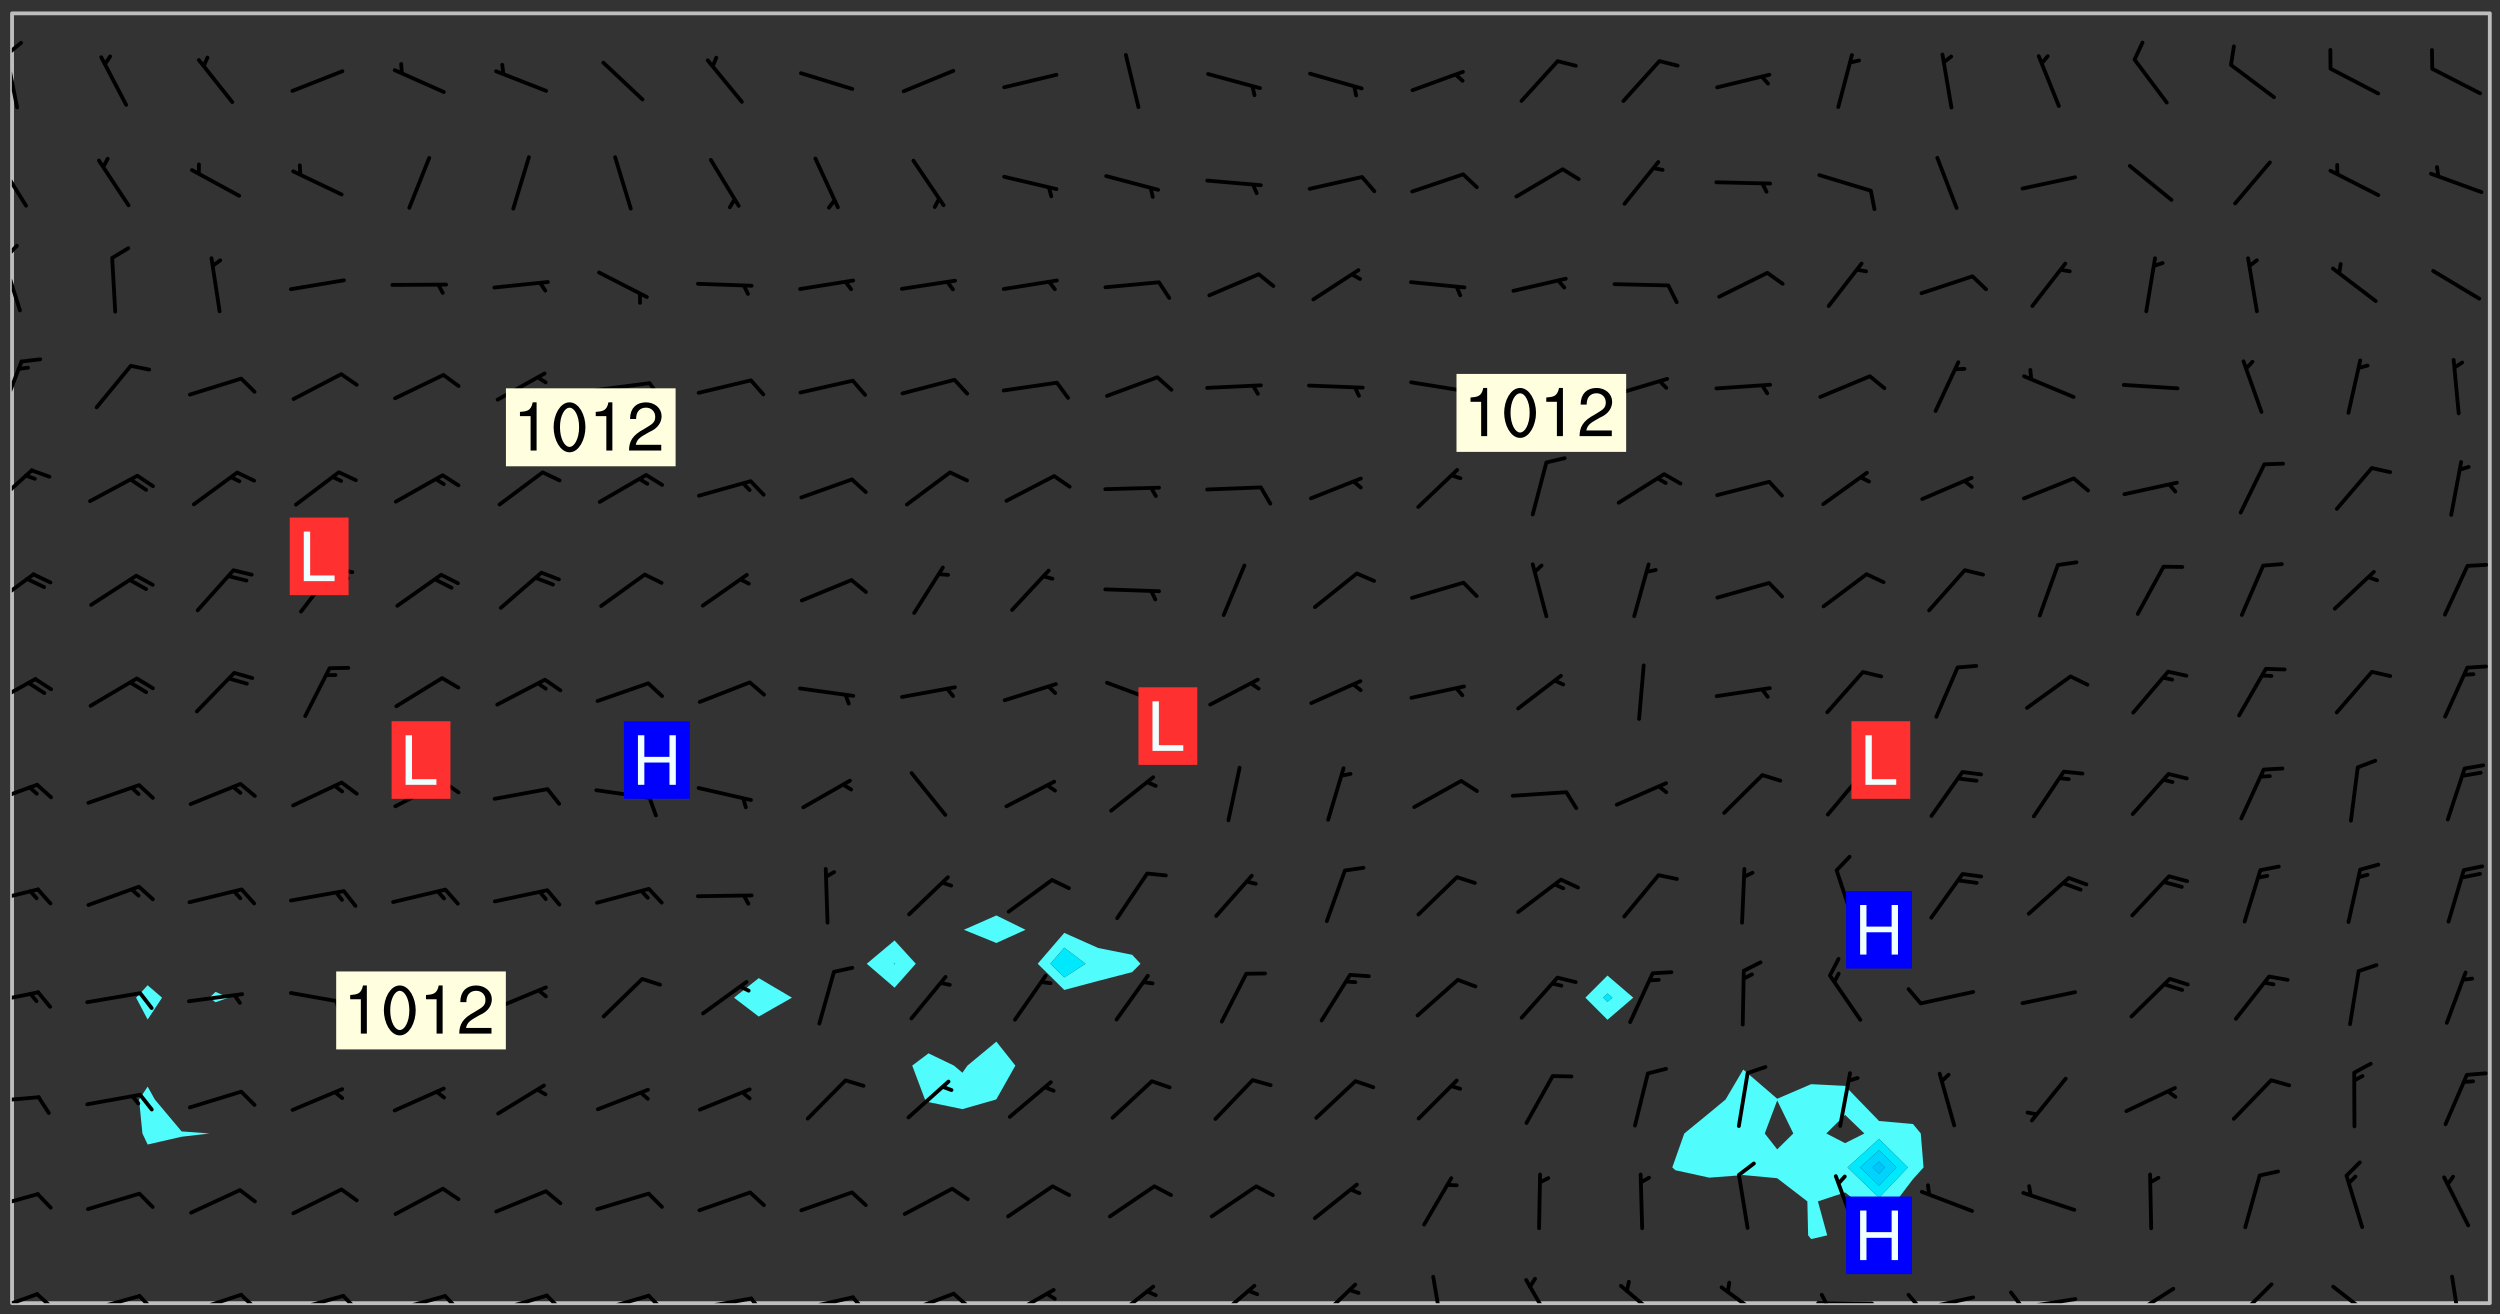 <svg xmlns="http://www.w3.org/2000/svg" role="img" xmlns:xlink="http://www.w3.org/1999/xlink" viewBox="142.45 309.95 326.84 171.84"><rect x="142.45" y="309.95" width="326.84" height="171.84" fill="#333333" stroke="none"/><defs><clipPath id="a"><path d="M144 311.672h1v168.656h-1zm0 0"/></clipPath><clipPath id="b"><path d="M144 311.672h324v168.656H144zm0 0"/></clipPath><clipPath id="c"><path d="M467 311.672h1v168.656h-1zm0 0"/></clipPath><clipPath id="d"><path d="M144 478h4v2.328h-4zm0 0"/></clipPath><clipPath id="e"><path d="M147 478h3v2.328h-3zm0 0"/></clipPath><clipPath id="f"><path d="M153 479h8v1.328h-8zm0 0"/></clipPath><clipPath id="g"><path d="M160 479h3v1.328h-3zm0 0"/></clipPath><clipPath id="h"><path d="M167 478h8v2.328h-8zm0 0"/></clipPath><clipPath id="i"><path d="M173 478h3v2.328h-3zm0 0"/></clipPath><clipPath id="j"><path d="M180 479h8v1.328h-8zm0 0"/></clipPath><clipPath id="k"><path d="M187 479h3v1.328h-3zm0 0"/></clipPath><clipPath id="l"><path d="M193 479h8v1.328h-8zm0 0"/></clipPath><clipPath id="m"><path d="M200 479h3v1.328h-3zm0 0"/></clipPath><clipPath id="n"><path d="M206 479h9v1.328h-9zm0 0"/></clipPath><clipPath id="o"><path d="M213 479h3v1.328h-3zm0 0"/></clipPath><clipPath id="p"><path d="M220 479h8v1.328h-8zm0 0"/></clipPath><clipPath id="q"><path d="M227 479h3v1.328h-3zm0 0"/></clipPath><clipPath id="r"><path d="M233 479h8v1.328h-8zm0 0"/></clipPath><clipPath id="s"><path d="M240 479h3v1.328h-3zm0 0"/></clipPath><clipPath id="t"><path d="M246 479h9v1.328h-9zm0 0"/></clipPath><clipPath id="u"><path d="M253 479h3v1.328h-3zm0 0"/></clipPath><clipPath id="v"><path d="M260 478h8v2.328h-8zm0 0"/></clipPath><clipPath id="w"><path d="M266 478h4v2.328h-4zm0 0"/></clipPath><clipPath id="x"><path d="M273 478h8v2.328h-8zm0 0"/></clipPath><clipPath id="y"><path d="M287 477h7v3.328h-7zm0 0"/></clipPath><clipPath id="z"><path d="M300 477h7v3.328h-7zm0 0"/></clipPath><clipPath id="A"><path d="M314 477h6v3.328h-6zm0 0"/></clipPath><clipPath id="B"><path d="M329 476h3v4.328h-3zm0 0"/></clipPath><clipPath id="C"><path d="M341 477h5v3.328h-5zm0 0"/></clipPath><clipPath id="D"><path d="M354 477h6v3.328h-6zm0 0"/></clipPath><clipPath id="E"><path d="M367 478h7v2.328h-7zm0 0"/></clipPath><clipPath id="F"><path d="M379 480h9v.328h-9zm0 0"/></clipPath><clipPath id="G"><path d="M380 478h2v2.328h-2zm0 0"/></clipPath><clipPath id="H"><path d="M393 479h8v1.328h-8zm0 0"/></clipPath><clipPath id="I"><path d="M391 478h3v2.328h-3zm0 0"/></clipPath><clipPath id="J"><path d="M406 479h9v1.328h-9zm0 0"/></clipPath><clipPath id="K"><path d="M405 478h3v2.328h-3zm0 0"/></clipPath><clipPath id="L"><path d="M420 478h7v2.328h-7zm0 0"/></clipPath><clipPath id="M"><path d="M420 480h2v.328h-2zm0 0"/></clipPath><clipPath id="N"><path d="M434 477h6v3.328h-6zm0 0"/></clipPath><clipPath id="O"><path d="M447 477h7v3.328h-7zm0 0"/></clipPath><clipPath id="P"><path d="M462 476h3v4.328h-3zm0 0"/></clipPath><clipPath id="Q"><path d="M144 465h4v4h-4zm0 0"/></clipPath><clipPath id="R"><path d="M144 453h4v2h-4zm0 0"/></clipPath><clipPath id="S"><path d="M144 439h4v3h-4zm0 0"/></clipPath><clipPath id="T"><path d="M144 425h4v4h-4zm0 0"/></clipPath><clipPath id="U"><path d="M144 412h4v4h-4zm0 0"/></clipPath><clipPath id="V"><path d="M144 398h4v5h-4zm0 0"/></clipPath><clipPath id="W"><path d="M144 384h4v6h-4zm0 0"/></clipPath><clipPath id="X"><path d="M144 371h3v6h-3zm0 0"/></clipPath><clipPath id="Y"><path d="M144 356h2v9h-2zm0 0"/></clipPath><clipPath id="Z"><path d="M144 343h2v8h-2zm0 0"/></clipPath><clipPath id="aa"><path d="M144 341h1v4h-1zm0 0"/></clipPath><clipPath id="ab"><path d="M144 330h3v8h-3zm0 0"/></clipPath><clipPath id="ac"><path d="M144 316h1v9h-1zm0 0"/></clipPath><clipPath id="ad"><path d="M144 315h2v3h-2zm0 0"/></clipPath><g id="ae" clip-path="url(#clip1)"><path fill="#fff" fill-opacity="0" fill-rule="evenodd" d="M0 0h1000v1000H0zm0 0"/><path fill="#d3d3d3" fill-opacity="0" fill-rule="evenodd" d="M162.152 355.867l-.234.293.059.234.117.172.176.234.293.348.113.059.117-.172.059-.234.176-.176.465-.176h.699l.234.293.289.816.059.176.176.23.352.234.699.699.172.176.234.348.234.41.289.582.41.465.23.234.234.176.117.23.176.293.172 1.164v.234l.059.289.059.117.117.117.348.41.117.172.176.176.176.234.117.172.172.352.059.234.234.406.234-.059-.176.176-.059.93h-.582l-.234-.113-.348.113-.117.117-.059.293-.059.176-.117.172-.465.293-.059.234-.059.113v.645l.059.172v.41l.059.059v.406l.059.406.117.176.059.059.23.641-.059.293v.699l-.059.582v.234l-.059.23-.055.352v1.922l.055.117h.426l-.367.117-.023.352.891 1.168 1.742.539 1.34.359v.539l.09.809.535.715 1.52.27.891-.086.09 1.164.535.18 1.16-.18 2.055-.984 1.16-.363 1.879-.176 1.695-.18-.18.719-1.516.086-1.25.09-.805.27-1.074.809.27.719.535.898-.18.625-.266.809.266 1.078.625.898.805.18 1.25-.18-.266.723.098.504.055.293v.172l.059.293v.406l.176.117.352.117h.406l.293-.176.113-.117.059-.117.117-.23.059-.176.352-.465.23-.176.176-.059.176.059.059.176.117.988.055.469.059.172.117.234.176.059.816.059h.289l.117.234.059.406.059.352v1.105l.117.293.117.348.289.699.176.352.582.754.352.176.172.059.469.234.641.465.348.234.293.176.293.055.23.062.816.348.293.176.113.172.352.352.117.176.523.641v.289l.059.352v.348l.059.352.059.289.117.059.172.059h.176l.582.234.176.117.176.289.176.234.113.234.293.23.117.117v.41l.059.055.289.234.234.117.059.117.117.172.059.117.23.234.059.176.234.059.117.059-.117.113-.059.117v.117l-.117.293-.117.289v.582l.176.117.117.059.059.117.117.117.113.059.176.348.059.352.059.406v.176l-.059.176-.117.699v.172l.117.176.293.293h.406l.176.117.117.172.117.293v.234h-.527l-.23-.234h-.234l-.176.059-.059.699.059.348.117.176.176.41.117.23.289.469.176.055h.523l.234.059.758.641.059.293v.234l.059.059.23.348v.352l-.117.172v.293l.293.289.293.176.172.059.293.176.293.117.582.406.289.234.293.176.219.16.016.012.23.176.641.523.176.234.117.176.176.176.113.172v.641l.117.176.469.117.582.117.234.059.23.113.293.117.113.059.586.352.289.172.176.062.176.055.176.059.699.352.289.176.234.055.289.176.234.117.641.406.293.117.172.059.234.059.41.059.23.059.234.117.059.172-.41.176.469.059.059.293.113.234.176.055.234.059.176.059.406.117.641.234.117.172.059.234v.176l-.059.117-.059.406.234.234.117.059.348.117.641.23.176.117.289.117.176.176.234.465.582 1.105.176.176.348.176.176.117.352.117 1.047.523.234.059.465.113.293.059.465.176.758.582.234.234.348.465.176.176.289.234.816.699.293.176.289.289.293.176.293.289.695.641.176.176.293.234.289.234.469.289.641.582.348.234.234.293.348.348.352.465.934.992.348.406.117.176.234.059.113.117.645.176.23.113.234.059.293.176.23.117.934.699.406.406.234.176.406.176.234.117.816.348.348.234.234.117.293.289.23.117.758.352.352.172.23.059.293.117.234.059.871.176h.816l.469.23.172.059.875.699.465.117.293.059.176.059.23.059.469.059.348.059.352.059.406.059h.293l.172.059v.23l.176.176h.293l.348.059.352.059.699.117h.641l.465-.234.293-.176.172-.117.41-.172.289-.176.934-.465.469-.293.523-.293.465-.172.465-.176 1.051-.465.289-.117.41-.117.289-.117.527-.176 1.516-.699.582-.348.289-.059.293-.059.348-.117.875-.23.352-.117h.113l.234-.059.875-.234.234-.059h.812l.352-.059.816-.117.172-.059.352-.055.293-.059.23-.059.816-.176.176-.059h.348l.234-.059.465-.117.758-.172.234-.059h.348l.41-.117.289-.059 1.285-.059h.289l.41-.059.23-.059h.176l.875-.117h.406l.41-.117h.348l.352-.113.871-.059h1.75l1.047.289.41.117.289.117.352.117.289.117 1.051.172.289.059h.293l.293.059.172.059.41.059.172.059.117.059h.117l.117.059.352.059h.113l.41.066 1.922.395 1.926.395 1.52.449 1.695.719 2.145.805 1.605-.719 1.43-.805 1.16-1.078 1.25-.449 3.035-.719 1.875-.359 2.145-1.348 2.234-1.254 2.5-1.258 1.695-.449 1.785-.18 1.16-.27.625.539 1.34-.27.715-.988.984-1.344.445-.18.805-.359 1.875-.539 1.785-.449 1.25-.27 1.16-.09 1.699-.09 1.961-.27 1.25-.09h.539l.625-.09h.891l2.145-.18 2.41-.18 2.59-.09 1.695.18 1.609.09 1.43.359 1.16.719 1.875.988 1.16 1.527.266.715.629.09.355.898.535.539.535 1.527 1.074.359h.535l-.805.535.09 1.707.715 2.695.891.805.895.988.715 1.258 1.785.539 1.52-.18.355 1.344 1.609-.805.98-.539.27.27.316-.215.219-.145.801.449.449-.359h.355l.535-.27.539-.719.535-.27.625-.988 1.16.449.84.371 1.395.617 1.695-.18h1.605l1.785.09.18-1.707.535-1.344.805.27.492.848.402.406-.09.539v.359l.715.449.711-.27h1.43l.359.988.445 1.258.715 1.344 1.25.629 1.695.629.715-.18.18-.539.98-.09.449.359.086 1.258-.266.629-.535.18v.539l.715.984.266.539.984.988.801 1.078-.266.359-.09.898-.625 2.332-.355 2.066-.09 1.793-.18.719-.09.539v1.438l-.98 1.883-.359 1.707-.535.898-.805 1.168-.266.539 2.055 1.254.086.359-.355.539-.09-.18v.809l.09 1.438-.445.715-1.074.094-.266.715.535.898.805.719 1.16.809 1.34.27.445.359-.355.449-1.789-.09-1.25-.449-.715-.719-.625-.09-.176 3.59-.188 1.309h89.359V311.703h-55.27v49.082l.762.125 3.289.543 2.023 2.836v2.754l2.352.332 2.348.332h4.051l-1.379 4.16-2.023.707-2.023.703-.543.344-2.594 1.617-.188.117-2.023-2.078-.73-2.742-2.672-2.078-1.375-3.5-.066-.082-1.957-2.672 2.75-1.418v-49.082H294.422v91.414l.117.031.133.012.074.074.105.047.09.059.086.059.09.059.297.297.059.09.031.117.027.117.016.137-.031.117-.059.09-.059.086-.043.105-.047.102-.027.121v.145l.176.27.148.148.074.086.074.074.043.105.062.09.059.086.043.105.059.09.047.102.043.105.059.086.117.18.074.074.062.086.059.09.043.105.059.09.059.086.062.09.059.09.043.102.117.18.074.074.059.086.074.074.09.059.105.047h.148l.133-.016.133.016.102-.047.074-.074.047-.102-.016-.133v-.148l-.047-.105-.027-.117-.047-.102-.027-.121-.043-.102-.062-.09-.043-.102-.043-.105-.031-.117-.016-.133-.012-.137.086-.059.059-.086.121-.031.043.105.016.133v.117l.059.102.059.09.09.059.148.148.059.09.043.105-.012.102.086.059.105.047.086.059.09.059.074.074-.117.027-.105.047-.086.059-.074.074-.059.09-.062.086-.027.121-.047.102-.043.105-.031.117-.012.133-.016.133v.148l.027.117.047.105.043.102.059.09.074.074.09.059.074.074.09.059.059.09.043.105.047.102.117.031.133.016h.148l.117-.031.105.043.043.105.047.102.027.121L299.5 410l.027.117.031.121.027.117.105.043.102.047.133-.016.148.148.062.086.074.074.07.074.09.062.105.043.102.043.117.031.137.016.117-.031.074-.074.027-.117-.012-.133-.031-.121-.027-.117.043-.105h.117l.09.062.117.027h.148l.133.016h.148l.133.016.133-.016h.148l.133-.016.133-.012.137.012.117-.027.133-.016.191-.059-.059.176-.016.133-.027.121-.016.133-.059.086-.133.016-.105.047-.105.043-.117.031-.117.027-.266.031h-.148l-.133.016-.074.074.059.086.148.148.117.18.074.07.09.062.09.059.086.059.09.059.102.043.105.062.105.043.086.059.105.047.102.043.18.117.059.09-.043.102-.047.105.016.133.223.223.059.09.043.102.031.121.043.102.016.133.031.117.012.137.031.117.148.148.102.043.105.043.117.031.133.016.137.016h.117l.117-.031.09-.059.043-.105.047-.102.043-.105.031-.117.012-.133v-.148l-.012-.133-.016-.133-.031-.117-.043-.105-.047-.105-.043-.102-.043-.105-.016-.133.016-.133.027-.117.031-.117.027-.121.047-.102.09-.059.086-.062.074-.074.09-.059.223-.223.059-.086.074-.074.117-.18.059-.086v-.148l-.074-.074-.102-.047-.105-.043-.102-.043-.059-.09-.047-.105-.027-.117.09-.059.117-.031.102-.043.18-.117.148-.148.012-.133-.012-.105-.09-.059-.133.016h-.148l-.133.016-.133-.016-.121-.031-.086-.059-.074-.074-.059-.09-.062-.086-.117-.18-.059-.086.031-.121.086-.059.121-.031.059-.086v-.121l-.031-.117-.059-.09-.059-.086-.047-.105-.027-.117-.016-.133.059-.09.074-.074.09-.059.117-.18.074-.074.059-.086.148-.148.121-.031.133-.016.133.016.074.074.043.105.016.133-.031.117-.117.031-.133.012-.148.148-.043.105-.047.102-.027.121-.031.117v.148l.031.117.043.105.059.09.074.07.074.074.117.031.121.027.117-.027.133-.016h.117l.09.059.074.074.047.105.059.086.102.047.133.016.105.043.086.059-.012.105-.074.074-.18.117-.059.09-.09.059-.07.074-.074.074-.062.09-.027.117-.016.133.016.133-.016.133v.148l.016.133.027.117.031.121.074.074.09.059.086.059.09.059.117.031v.086l-.102.047-.09.059-.266.031-.117.027h-.148l-.105.043-.102.047-.059.09-.062.234-.012.133-.031.121-.016.133v.293l-.012.133.012.137.016.133.133.016.133.012.121.031.086.059.074.074.047.105.043.102.016.133v.445l-.016.133v.445l.031.266.027.117.016.133.031.117.086.211.031.266v.148l-.031.117-.027.117-.031.121-.027.117-.031.117-.031.121-.012.133-.016.133.09.059.117-.031.102.016.047.105-.031.266v.441l-.043.105-.047.105-.043.102-.043.105-.059.086-.031.121-.043.117-.031.117-.016.133.016.133.059.09.105.047.086.059.059.086-.012.137-.031.117-.043.102v.445l-.016.133v.148l-.031.117-.043.105-.027.117-.047.105-.043.102-.031.121-.027.117-.031.133-.031.117-.027.117-.043.105-.031.117-.031.121-.012.133-.016.133v.297l.027.117v.148l.047.398.027.117.059.09.121.031h.148l.133-.016.059.09v.117l-.059.09-.09.059-.102.043-.105.047-.09.059-.086.059-.137.016-.117-.031-.133-.016-.102.047-.062.086-.012.137-.016.133-.031.117-.027.117-.016.133-.031.121v.297l.016.133.031.117v.148l.012.133v.148l-.027.117-.047.102-.027.121-.031.117-.059.09-.074.074-.102.043-.105.047-.117.027-.121.031-.102-.047.059-.086.105-.047.027-.117.031-.117.027-.121.031-.117v-.148l.016-.133-.031-.117-.043-.105-.105.016-.074.074-.102.043-.09.062-.074.074-.043.102-.016.133-.031.117L304.25 426l-.031.117-.027.117-.031.121-.027.117-.031.117-.043.105-.09.059h-.09l-.117-.031-.031-.086.016-.137-.031-.117v-.148l-.012-.133v-.148l-.062-.234-.027-.121-.043-.102-.047-.105-.059-.086-.059-.09-.043-.105-.062-.086-.148-.148-.07-.074-.105-.047-.105-.043-.102-.043-.297-.297-.09-.074-.086-.059-.105-.043-.09-.062-.086-.059-.105-.043-.09-.059-.086-.062-.074-.07-.105-.047-.086-.059-.105-.043-.09-.062-.102-.043-.105-.043-.086-.059-.105-.047-.105-.043-.102-.047-.09-.059-.102-.043-.105-.043-.09-.062-.117-.027-.133-.016-.133.016H299.75l-.133.016-.117-.031-.09-.059-.074-.074-.09-.059-.102-.047h-.148l-.121-.027-.102-.043-.074-.074-.117-.18-.09-.059-.102-.043-.09-.062-.105-.043-.09-.059-.086-.059-.105-.047-.059-.086-.059-.09-.043-.105-.047-.102-.074-.074-.086-.059-.074-.074-.09-.059-.223-.223-.043-.105-.031-.266.105-.043h.145l.105.043.074.074.09.059.086.059.105.047.09.059.148.148.07.074.148.148.062.086.074.074.086.059.074.074.09.062.09.059.086.059.27.176.102.047.105.043.102.043.047-.074.059-.086.074-.074.07-.074.105.043.074.074.059.09.043.102.047.105.043.105.121.027.117-.027.074-.09.043-.105.059-.09.074-.074.105-.043.117-.027.133.012.09.059.148.148.059.09.043.105.047.102.043.105.043.102.105.047.105.043.133.016.086-.059.059-.09.074-.074.105-.043.117.027.105.047.102.043.105.043.102.047.18.117v.117l-.016.133.016.133.016.137.059.086.102.047.121.027.117.031h.148l.117-.031.059-.09.18-.117.059-.09.074-.074.059-.086.117-.18.18-.117.117.031.09.059.043.074-.016.133v.117l.09.059h.148l.133-.016.133-.012.266-.031.105-.043.117-.031.121-.027.074-.074.07-.074.062-.09-.016-.105-.047-.102-.102-.043-.105-.016-.117.027-.266.031h-.148l-.074-.074-.09-.059-.117-.031-.117-.027-.133-.016h-.148l-.133.016h-.297l-.105-.047-.148-.148-.043-.102-.059-.09.223-.223.086-.059.105-.043.117-.031.133-.016.133.016.137.016.102.043.133-.012.09-.062.102-.043.062-.09-.047-.102-.09-.059-.117-.031-.102-.043-.059-.09-.062-.09v-.117l.016-.133.105-.047.074-.07v-.121l-.09-.059-.031-.117.09-.059.074-.074.043-.105.059-.09.047-.102.016-.133v-.148l-.047-.105-.043-.102-.09-.059-.133-.016-.102-.043-.137-.016-.117-.031h-.445l-.133-.016-.133-.012-.133-.016-.117-.031h-.148l-.133-.016-.133-.012-.266-.031-.121-.043-.086-.059-.074-.074v-.148l.012-.133.105-.047.102-.043.133-.016h.152l.133-.016h.293l.121.031.102.043.09.059.234.062.121-.047.09-.059.102-.043.133-.016.105.043.102.047.133.012.121-.027h.145l.121-.031.117-.027.105-.047.074-.074.086-.059.148-.148.059-.086.047-.105.027-.117.016-.105-.102-.043-.09-.059-.117-.031-.105-.043-.09-.062-.074-.086-.074-.074-.102-.043-.105-.047-.102-.043-.059-.09-.047-.102-.086-.211-.062-.086-.059-.09-.074-.074-.086-.059h-.27l-.117.031-.09.059-.102.043-.133.016-.105-.016-.027-.117-.062-.09-.117-.031-.102-.043-.148-.148-.031-.117-.016-.105.074-.074.18-.117.117-.027.117-.031.137.016.102.043.105.043.102.047.105.043.117.031.133.016.117.027.133.016.105-.016.09-.059-.074-.074-.105-.043-.074-.074-.074-.09-.148-.148-.086-.059-.09-.059-.074-.074-.09-.059-.102-.047-.121-.027-.102-.047-.105-.043-.117-.031-.102-.043-.121-.031h-.148l-.117.031-.105.043-.086.062-.18.117-.086.059-.09.059-.105.047-.086.059-.105.043-.102.043-.105.047-.074.074-.059.09-.059.086-.047.105-.059.086-.074.074-.133-.012-.117-.031h-.117l-.074.074-.09.059-.074.074-.09.059-.086.059-.105.047-.102.043-.137.016-.102-.043-.148-.148-.105-.047h-.086l-.105.047-.102.043-.121.031-.117-.031-.074-.074v-.117l.031-.121.074-.07.059-.09.074-.074.117-.031.105-.043h.293l.133-.016.137-.016.102-.043.09-.059.102-.047.09-.059.133-.012.09.059.133.012.09-.059.086-.059.105-.043.09-.059.086-.062.09-.059.148-.148.059-.086.059-.09.105-.043.133-.016.117.027.121.031.059-.059.059-.09.031-.266.027-.117.105.012.133.016.102-.043.09-.059.059-.09.074-.074.059-.09.047-.102.012-.133-.012-.133-.047-.105-.148-.148-.059-.09-.059-.086-.043-.105v-.445l.016-.133v-.148l.012-.133-.059-.059-.09.059-.102-.043-.18-.117-.086-.059-.062-.09-.059-.09-.074-.074-.086-.059-.121.031-.102.012-.105.047-.086.059-.105.043-.148.148-.09.059-.086.059-.09.062-.105.043-.133.016v-.121l.105-.043.117-.031.074-.07.043-.105v-.148l-.027-.117-.148-.148-.133-.016h-.148l-.117.031-.105.043-.102.043-.09.062-.117.027-.074-.074.012-.133-.043-.102-.043-.105-.09-.059-.117.027-.121.031-.117.031-.102.043-.121.031-.102.043-.105.043-.09.059-.102.016v-.117l.016-.133-.059-.09-.074.043-.148.148-.059.09-.074.074-.047.105-.043.102-.074.074-.059.09-.074.074-.059.086-.074.074-.09.062-.074.07-.074.074-.102.016-.133.016-.105-.043v-.121l.148-.148.043-.102.059-.09.047-.102.043-.105.059-.09.031-.117.043-.102.031-.121.027-.117.047-.105.043-.102.043-.105.074-.07.09-.062.09-.059.102-.043h.297l.266-.031.105-.043-.074-.074-.117-.031-.105-.043-.09-.059-.102-.047-.09-.059-.102-.043-.105-.043-.09-.062-.086-.059-.105-.043-.102-.043-.121-.031-.117-.031-.102-.043L297.5 410.25l-.102-.043-.09-.059-.043-.105-.016-.133.102-.043.133-.016.137.016.133-.016.102-.043.059-.09.016-.105-.09-.059-.074-.074-.102-.043-.09-.059-.148-.148-.043-.105-.016-.133v-.293l-.059-.09-.09-.059-.074-.074-.043-.105-.031-.117-.059-.09-.074-.074-.117-.027-.074-.074-.09-.059-.09-.062-.086-.059-.074-.074-.059-.086-.047-.105-.086-.059-.148-.148-.195-.059-.133.016-.102.043-.074.074-.047.102-.043.105-.059.09-.059.086-.297.297-.09.059h-.086l-.062-.086-.043-.105.031-.117.059-.09.027-.117-.012-.133-.09-.062-.105.047-.117.027-.117.031-.27.176-.102.047-.117.027-.105.047-.09.059-.102.043-.059-.086-.047-.105.016-.133.047-.105.07-.074.074-.07.059-.09v-.148l-.043-.105h-.238l-.102.047-.031.117-.027.117-.031.121-.074.043-.133.016-.074-.047-.043-.102-.043-.105-.047-.102-.043-.105-.121.031-.102.043-.133.016-.117.031-.105.043-.09.059-.102.047-.121.027-.133.016-.102-.043-.059-.09-.047-.105-.043-.102-.043-.105v-.117l.059-.09.086-.059.18-.117.102-.047.105-.043.105-.059.102-.043.09-.062.102-.043.105-.059.102-.047.09-.059.105-.043.102-.043.09-.062.102-.043.137-.016.117.031.102.043.121.031.102.043.105.047.102.043.105.043.102.047.105.043.102.043.105.047.086.059.105.043.117.031.105.043.102.047.09.059.105.043.102.043.105.047.117.027.102.047.121.027h.148l.086-.059.016-.102.059-.09-.027-.117-.074-.074-.117-.18-.074-.074-.09-.074-.18-.117-.086-.059-.105-.043-.102-.047-.27-.176-.059-.09-.074-.074-.059-.09-.043-.102-.031-.117-.016-.137v-.562l-.012-.133-.016-.133-.031-.117-.016-.133-.012-.133-.031-.121-.223-.223-.059-.086-.016-.105.031-.117.133-.016v-91.414H172.992v1.453l-.059.234-.352 1.051-.172.523-.117.348-.176.41-.117.172-.234.293-.23.059h-.352l-.117.059-.23.406v.293l.117.176.23.23.117.234.641.758.293.465.176.234.23.352.234.348.641.816.176.465.172.41.117.695.176.469.117 1.398.059.465v.875l.117 1.047v4.781l-.059.465-.352 1.281-.176.523-.113.41-.352.93L172.934 336l-.234.582-.117.176-.172.348-.176.406-.352.816-.059.293-.113.293-.117.289-.059.176-.117.875-.059.406-.059.117-.059.176-.059.172-.23.527-.117.172v.234l-.117.234-.059.172-.176.586v.289l-.059.176v.293l-.059.113-.059.527v.172l-.055.234v2.621l-.176.816-.117.176-.176.234-.117.172-.113.234-.586.934-.23.289-.293.465-.176.234-.289.352-.352.699-.113.23-.176.41-.176.23-.406.527-.816.699-.293.172-.289.234-.176.117-.176.176-.523.406-.527.176-.172.176-.234.055-.641.176h-.758m12.211 31.023l-1.074.449.359.895 1.25-.715.445-.539-.98-.09"/><path fill="#d3d3d3" fill-opacity="0" fill-rule="evenodd" d="M201.508 416.598h-.895l.449.629.98.359.805-.09.445-.988-.176.09-.715-.355-.895.355m154.621 59.07l-.059-.523v-.293l.113-.293.059-.23.469-.469h.113l.117-.113.117-.059h.176l.234-.059h.348l.234.059.117.059.23.172.059.176.117.582v.293l-.117.176-.172.289-.176.176-.527.523-.23.234-.117.059h-.176l-.117-.059-.406-.293-.176-.117-.117-.059-.059-.113-.055-.117m6.641-10.957l-.059-.172v-1.109l.059-.172.176-.059.172-.059h.176l.234-.059.117.059.059.699-.059.172-.117.176-.117.059-.234.523-.113.059h-.234l-.059-.117m9.613-14.391l-.117-.176v-.699l.293-.875.117-.172.176-.352.113-.23.117-.293.352-.758.117-.23.172-.234h.176l.117-.059h.641l.117.059.234.234.172.113.352.293.117.117.113.176v.113l.117.059.117.117v.699l-.059.176v.23l-.059.176-.348 1.051-.117.23-.117.234-.117.059-.23.234-.641.289h-.875l-.41-.117-.641-.465"/><path fill="none" stroke="#bebebe" stroke-linecap="round" stroke-linejoin="round" stroke-miterlimit="10" stroke-width=".5" d="M467.957 311.695H144.027v168.625h323.93v-168.625"/><g clip-path="url(#a)"><path fill="#fff" fill-opacity="0" fill-rule="evenodd" d="M144 475.891v4.438h.004H144V311.672h.004H144v164.219"/></g><g clip-path="url(#b)"><path fill="#fff" fill-opacity="0" fill-rule="evenodd" d="M144.004 480.328V311.672h17.75V438.758l-1.516 1.625 1.516 2.859v8.766l-1.125 1.691.441 4.438.684 1.441 4.438-1.016 3.652-.426-3.652-.273-3.496-4.164-.941-1.691v-8.766l1.883-2.859-1.883-1.625V311.672h8.875V439.621l-.793.762.793.594 1.699-.594-1.699-.762V311.672h71.016v126.152l-3.234 2.559 3.234 2.469 4.344-2.469-4.344-2.559V311.672h17.754v121.227l-3.637 3.047 3.637 3.129 2.777-3.129-2.777-3.047V311.672h13.312V429.633l-4.25 1.875 4.25 1.727v12.895l-3.781 3.133-.656.934-1.109-.934-3.328-1.602-2.125 1.602 1.668 4.438.457.336 4.438.918 4.391-1.254.047-.031 2.484-4.406-2.484-3.133v-12.895l3.812-1.727-3.812-1.875V311.672h8.879v120.238l-3.473 4.035 3.473 3.43 4.438-1.184 4.438-1.152 1.09-1.094-1.09-1.172-4.438-.887-4.438-1.977V311.672h71.012V437.492l-2.887 2.891 2.887 2.891 3.375-2.891-3.375-2.891V311.672h17.754v138.105l-2.312 3.922-2.125 1.758-3.27 2.68-1.168 3.293-.402 1.145.402.367 4.438.973 4.438-.34 4.438.41 3.945 3.031.102 4.438.395.488 2.098-.488-1.215-4.438 3.555-1.176 1.461 1.176 2.977 2.641 2.223-2.641 2.215-2.91 1.379-1.531-.363-4.438-1.016-1.234-4.438-.398-2.723-2.805-1.715-1.785-4.438-.223-4.441 1.906-4.438-3.82V311.672h97.641v168.656H144.004"/></g><path fill="#50fcfc" fill-rule="evenodd" d="M161.754 443.242l-1.516-2.859 1.516-1.625 1.883 1.625-1.883 2.859m-.684 14.895l-.441-4.438 1.125-1.691.941 1.691 3.496 4.164 3.652.273-3.652.426-4.438 1.016-.684-1.441m9.559-17.16l-.793-.594.793-.762 1.699.762-1.699.594m71.016 1.875l-3.234-2.469 3.234-2.559 4.344 2.559-4.344 2.469m17.754-3.777l-3.637-3.129 3.637-3.047v2.961l-.102.086.102.086.078-.086-.078-.086v-2.961l2.777 3.047-2.777 3.129"/><path fill="#00e8fc" fill-rule="evenodd" d="M259.398 436.031l-.102-.086.102-.086.078.086-.078.086"/><path fill="#50fcfc" fill-rule="evenodd" d="M263.379 453.699l-1.668-4.438 2.125-1.602 3.328 1.602 1.109.934.656-.934 3.781-3.133 2.484 3.133-2.484 4.406-.047.031-4.391 1.254-4.438-.918-.457-.336m9.332-20.465l-4.25-1.727 4.25-1.875 3.812 1.875-3.812 1.727m8.879 6.141l-3.473-3.43 3.473-4.035v1.934l-1.812 2.102 1.812 1.789 2.781-1.789-2.781-2.102v-1.934l4.438 1.977 4.438.887 1.09 1.172-1.09 1.094-4.438 1.152-4.438 1.184"/><path fill="#00e8fc" fill-rule="evenodd" d="M281.59 437.734l-1.812-1.789 1.812-2.102 2.781 2.102-2.781 1.789"/><path fill="#50fcfc" fill-rule="evenodd" d="M352.602 443.273l-2.887-2.891 2.887-2.891v2.336l-.555.555.555.555.648-.555-.648-.555v-2.336l3.375 2.891-3.375 2.891"/><path fill="#00e8fc" fill-rule="evenodd" d="M352.602 440.938l-.555-.555.555-.555.648.555-.648.555"/><path fill="#50fcfc" fill-rule="evenodd" d="M361.48 462.941l-.402-.367.402-1.145 1.168-3.293 3.27-2.68 2.125-1.758 2.312-3.922 4.438 3.82v.223l-1.625 4.316 1.625 2.078 2.109-2.078-2.109-4.316v-.223l4.441-1.906 4.438.223v3.793l-2.457 2.43 2.457 1.266 2.516-1.266-2.516-2.43v-3.793l1.715 1.785 2.723 2.805v2.34l-4.117 3.73 4.117 3.961 3.77-3.961-3.77-3.73v-2.34l4.438.398 1.016 1.234.363 4.438-1.379 1.531-2.215 2.91-2.223 2.641-2.977-2.641-1.461-1.176-3.555 1.176 1.215 4.438-2.098.488-.395-.488-.102-4.438-3.945-3.031-4.438-.41-4.438.34-4.438-.973"/><path fill="#fff" fill-opacity="0" fill-rule="evenodd" d="M374.793 453.82l-1.625 4.316 1.625 2.078 2.109-2.078-2.109-4.316m8.879 1.887l-2.457 2.43 2.457 1.266 2.516-1.266-2.516-2.43"/><path fill="#00e8fc" fill-rule="evenodd" d="M388.109 466.535l-4.117-3.961 4.117-3.73v1.484l-2.48 2.246 2.48 2.387 2.273-2.387-2.273-2.246v-1.484l3.77 3.73-3.77 3.961"/><path fill="#00d4fc" fill-rule="evenodd" d="M388.109 464.961l-2.48-2.387 2.48-2.246v1.484l-.844.762.844.812.77-.812-.77-.762v-1.484l2.273 2.246-2.273 2.387"/><path fill="#00c4fc" fill-rule="evenodd" d="M388.109 463.387l-.844-.812.844-.762.77.762-.77.812"/><g clip-path="url(#c)"><path fill="#fff" fill-opacity="0" fill-rule="evenodd" d="M467.996 480.328H468V311.672h-.004H468v168.656h-.004"/></g><g clip-path="url(#d)"><path fill="none" stroke="#000" stroke-linecap="round" stroke-linejoin="round" stroke-miterlimit="10" stroke-width=".5" d="M147.309 479.145l-6.617 2.371"/></g><g clip-path="url(#e)"><path fill="none" stroke="#000" stroke-linecap="round" stroke-linejoin="round" stroke-miterlimit="10" stroke-width=".5" d="M147.309 479.145l1.812 1.648"/></g><g clip-path="url(#f)"><path fill="none" stroke="#000" stroke-linecap="round" stroke-linejoin="round" stroke-miterlimit="10" stroke-width=".5" d="M160.699 479.387l-6.77 1.883"/></g><g clip-path="url(#g)"><path fill="none" stroke="#000" stroke-linecap="round" stroke-linejoin="round" stroke-miterlimit="10" stroke-width=".5" d="M160.699 479.387l1.691 1.781"/></g><g clip-path="url(#h)"><path fill="none" stroke="#000" stroke-linecap="round" stroke-linejoin="round" stroke-miterlimit="10" stroke-width=".5" d="M173.965 479.223l-6.672 2.211"/></g><g clip-path="url(#i)"><path fill="none" stroke="#000" stroke-linecap="round" stroke-linejoin="round" stroke-miterlimit="10" stroke-width=".5" d="M173.965 479.223l1.773 1.695"/></g><g clip-path="url(#j)"><path fill="none" stroke="#000" stroke-linecap="round" stroke-linejoin="round" stroke-miterlimit="10" stroke-width=".5" d="M187.324 479.367l-6.758 1.922"/></g><g clip-path="url(#k)"><path fill="none" stroke="#000" stroke-linecap="round" stroke-linejoin="round" stroke-miterlimit="10" stroke-width=".5" d="M187.324 479.367l1.699 1.77"/></g><g clip-path="url(#l)"><path fill="none" stroke="#000" stroke-linecap="round" stroke-linejoin="round" stroke-miterlimit="10" stroke-width=".5" d="M200.648 479.395l-6.773 1.867"/></g><g clip-path="url(#m)"><path fill="none" stroke="#000" stroke-linecap="round" stroke-linejoin="round" stroke-miterlimit="10" stroke-width=".5" d="M200.648 479.395l1.688 1.781"/></g><g clip-path="url(#n)"><path fill="none" stroke="#000" stroke-linecap="round" stroke-linejoin="round" stroke-miterlimit="10" stroke-width=".5" d="M213.941 479.328l-6.734 2.004"/></g><g clip-path="url(#o)"><path fill="none" stroke="#000" stroke-linecap="round" stroke-linejoin="round" stroke-miterlimit="10" stroke-width=".5" d="M213.941 479.328l1.723 1.746"/></g><g clip-path="url(#p)"><path fill="none" stroke="#000" stroke-linecap="round" stroke-linejoin="round" stroke-miterlimit="10" stroke-width=".5" d="M227.266 479.348l-6.75 1.961"/></g><g clip-path="url(#q)"><path fill="none" stroke="#000" stroke-linecap="round" stroke-linejoin="round" stroke-miterlimit="10" stroke-width=".5" d="M227.266 479.348l1.711 1.762"/></g><g clip-path="url(#r)"><path fill="none" stroke="#000" stroke-linecap="round" stroke-linejoin="round" stroke-miterlimit="10" stroke-width=".5" d="M240.664 479.715l-6.918 1.23"/></g><g clip-path="url(#s)"><path fill="none" stroke="#000" stroke-linecap="round" stroke-linejoin="round" stroke-miterlimit="10" stroke-width=".5" d="M240.664 479.715l1.516 1.93"/></g><g clip-path="url(#t)"><path fill="none" stroke="#000" stroke-linecap="round" stroke-linejoin="round" stroke-miterlimit="10" stroke-width=".5" d="M253.949 479.559l-6.855 1.539"/></g><g clip-path="url(#u)"><path fill="none" stroke="#000" stroke-linecap="round" stroke-linejoin="round" stroke-miterlimit="10" stroke-width=".5" d="M253.949 479.559l1.598 1.859"/></g><g clip-path="url(#v)"><path fill="none" stroke="#000" stroke-linecap="round" stroke-linejoin="round" stroke-miterlimit="10" stroke-width=".5" d="M267.121 479.086l-6.57 2.484"/></g><g clip-path="url(#w)"><path fill="none" stroke="#000" stroke-linecap="round" stroke-linejoin="round" stroke-miterlimit="10" stroke-width=".5" d="M267.121 479.086l1.844 1.617"/></g><g clip-path="url(#x)"><path fill="none" stroke="#000" stroke-linecap="round" stroke-linejoin="round" stroke-miterlimit="10" stroke-width=".5" d="M280.203 478.59l-6.105 3.477"/></g><path fill="none" stroke="#000" stroke-linecap="round" stroke-linejoin="round" stroke-miterlimit="10" stroke-width=".5" d="M279.316 479.094l1.035.656"/><g clip-path="url(#y)"><path fill="none" stroke="#000" stroke-linecap="round" stroke-linejoin="round" stroke-miterlimit="10" stroke-width=".5" d="M293.227 478.156l-5.52 4.348"/></g><path fill="none" stroke="#000" stroke-linecap="round" stroke-linejoin="round" stroke-miterlimit="10" stroke-width=".5" d="M292.422 478.789l1.125.492"/><g clip-path="url(#z)"><path fill="none" stroke="#000" stroke-linecap="round" stroke-linejoin="round" stroke-miterlimit="10" stroke-width=".5" d="M306.449 478.043l-5.336 4.574"/></g><path fill="none" stroke="#000" stroke-linecap="round" stroke-linejoin="round" stroke-miterlimit="10" stroke-width=".5" d="M305.672 478.707l1.141.445"/><g clip-path="url(#A)"><path fill="none" stroke="#000" stroke-linecap="round" stroke-linejoin="round" stroke-miterlimit="10" stroke-width=".5" d="M319.629 477.895l-5.066 4.867"/></g><path fill="none" stroke="#000" stroke-linecap="round" stroke-linejoin="round" stroke-miterlimit="10" stroke-width=".5" d="M318.895 478.602l1.164.383"/><g clip-path="url(#B)"><path fill="none" stroke="#000" stroke-linecap="round" stroke-linejoin="round" stroke-miterlimit="10" stroke-width=".5" d="M329.82 476.867l1.184 6.926"/></g><g clip-path="url(#C)"><path fill="none" stroke="#000" stroke-linecap="round" stroke-linejoin="round" stroke-miterlimit="10" stroke-width=".5" d="M341.973 477.285l3.508 6.086"/></g><path fill="none" stroke="#000" stroke-linecap="round" stroke-linejoin="round" stroke-miterlimit="10" stroke-width=".5" d="M342.48 478.172l.652-1.043"/><g clip-path="url(#D)"><path fill="none" stroke="#000" stroke-linecap="round" stroke-linejoin="round" stroke-miterlimit="10" stroke-width=".5" d="M354.363 478.055l5.355 4.547"/></g><path fill="none" stroke="#000" stroke-linecap="round" stroke-linejoin="round" stroke-miterlimit="10" stroke-width=".5" d="M355.141 478.719l.262-1.199"/><g clip-path="url(#E)"><path fill="none" stroke="#000" stroke-linecap="round" stroke-linejoin="round" stroke-miterlimit="10" stroke-width=".5" d="M367.523 478.25l5.664 4.156"/></g><path fill="none" stroke="#000" stroke-linecap="round" stroke-linejoin="round" stroke-miterlimit="10" stroke-width=".5" d="M368.348 478.855l.176-1.215"/><g clip-path="url(#F)"><path fill="none" stroke="#000" stroke-linecap="round" stroke-linejoin="round" stroke-miterlimit="10" stroke-width=".5" d="M380.156 480.297l7.027.062"/></g><g clip-path="url(#G)"><path fill="none" stroke="#000" stroke-linecap="round" stroke-linejoin="round" stroke-miterlimit="10" stroke-width=".5" d="M381.18 480.309l-.566-1.09"/></g><g clip-path="url(#H)"><path fill="none" stroke="#000" stroke-linecap="round" stroke-linejoin="round" stroke-miterlimit="10" stroke-width=".5" d="M393.559 481.094l6.855-1.527"/></g><g clip-path="url(#I)"><path fill="none" stroke="#000" stroke-linecap="round" stroke-linejoin="round" stroke-miterlimit="10" stroke-width=".5" d="M393.559 481.094l-1.598-1.867"/></g><g clip-path="url(#J)"><path fill="none" stroke="#000" stroke-linecap="round" stroke-linejoin="round" stroke-miterlimit="10" stroke-width=".5" d="M406.832 480.875l6.941-1.09"/></g><g clip-path="url(#K)"><path fill="none" stroke="#000" stroke-linecap="round" stroke-linejoin="round" stroke-miterlimit="10" stroke-width=".5" d="M406.832 480.875l-1.477-1.965"/></g><g clip-path="url(#L)"><path fill="none" stroke="#000" stroke-linecap="round" stroke-linejoin="round" stroke-miterlimit="10" stroke-width=".5" d="M420.656 482.219l5.922-3.781"/></g><g clip-path="url(#M)"><path fill="none" stroke="#000" stroke-linecap="round" stroke-linejoin="round" stroke-miterlimit="10" stroke-width=".5" d="M421.516 481.668l-1.066-.602"/></g><g clip-path="url(#N)"><path fill="none" stroke="#000" stroke-linecap="round" stroke-linejoin="round" stroke-miterlimit="10" stroke-width=".5" d="M434.441 482.809l4.98-4.957"/></g><g clip-path="url(#O)"><path fill="none" stroke="#000" stroke-linecap="round" stroke-linejoin="round" stroke-miterlimit="10" stroke-width=".5" d="M447.48 478.164l5.535 4.328"/></g><g clip-path="url(#P)"><path fill="none" stroke="#000" stroke-linecap="round" stroke-linejoin="round" stroke-miterlimit="10" stroke-width=".5" d="M464.098 483.801l-1.07-6.945"/></g><g clip-path="url(#Q)"><path fill="none" stroke="#000" stroke-linecap="round" stroke-linejoin="round" stroke-miterlimit="10" stroke-width=".5" d="M147.383 466.062l-6.766 1.902"/></g><path fill="none" stroke="#000" stroke-linecap="round" stroke-linejoin="round" stroke-miterlimit="10" stroke-width=".5" d="M147.383 466.062l1.695 1.777m11.602-1.832l-6.73 2.012m6.73-2.012l1.727 1.742m11.414-2.211l-6.379 2.949m6.379-2.949l1.953 1.484m11.32-1.57l-6.297 3.121m6.297-3.121l1.992 1.43m11.273-1.523l-6.199 3.309m6.199-3.309l2.035 1.367m11.434-1.043l-6.504 2.66m6.504-2.66l1.887 1.57M227.254 466l-6.727 2.031M227.254 466l1.73 1.738m11.535-1.891l-6.629 2.332m6.629-2.332l1.805 1.664m11.512-1.668l-6.629 2.34m6.629-2.34l1.805 1.66m11.297-2.141l-6.203 3.301m6.203-3.301l2.035 1.371m11.086-1.691l-5.816 3.941m5.816-3.941l2.168 1.145m11.148-1.145l-5.816 3.941m5.816-3.941l2.168 1.145m11.148-1.141l-5.82 3.934m5.82-3.934l2.168 1.148m10.98-1.375l-5.488 4.387m4.691-3.746l1.125.484m12.016-1.965l-3.547 6.066m3.031-5.184l1.227.051M343.793 463.5l-.133 7.027m.113-6.004l1.094-.555M356.941 463.5l.199 7.027m-.168-6.004l1.066-.605m11.754-.371l1.129 6.934m-1.129-6.934l1.953-1.484m10.711 1.652l2.43 6.598m-2.074-5.637l.816-.914m10.074 2l6.566 2.504m-5.609-2.141l-.152-1.219m12.461 1l6.668 2.215m-5.699-1.895l-.203-1.207M423.543 463.5l.145 7.027m-.121-6.004l1.07-.598m13.238-.297l-1.887 6.77m1.887-6.77l2.395-.527m8.953.551l2.047 6.723m-2.047-6.723l1.738-1.734m-1.441 2.711l.871-.863m11.594.109l3.152 6.277m-2.691-5.367l.711-1"/><g clip-path="url(#R)"><path fill="none" stroke="#000" stroke-linecap="round" stroke-linejoin="round" stroke-miterlimit="10" stroke-width=".5" d="M147.5 453.398l-7 .602"/></g><path fill="none" stroke="#000" stroke-linecap="round" stroke-linejoin="round" stroke-miterlimit="10" stroke-width=".5" d="M147.5 453.398l1.332 2.059m11.941-2.379l-6.918 1.242m6.918-1.242l1.516 1.926m-2.523-1.746l.762.965m13.461-1.555l-6.719 2.062m6.719-2.062l1.738 1.734m11.461-2.062l-6.484 2.719m5.539-2.324l.949.777m13.277-1.246l-6.418 2.863m5.484-2.445l.969.754m13.07-1.57l-5.996 3.664m5.121-3.133l1.059.625m13.406-.598l-6.551 2.543m5.598-2.172l.93.801m13.32-1.223l-6.512 2.648m5.562-2.262l.941.785m12.539-2.348l-4.941 4.996m4.941-4.996l2.352.707m11.109-.551l-5.234 4.688m4.473-4.004l1.152.422m12.992-1.027l-5.371 4.531m4.59-3.871l1.141.457m12.848-1.242l-5.152 4.777m5.152-4.777l2.316.805m10.852-.953l-4.859 5.078m4.859-5.078l2.359.664m11.09-.527l-5.129 4.801m5.129-4.801l2.324.797m10.91-.879l-4.969 4.969m4.246-4.246l1.172.359m12.098-1.664l-3.43 6.133m3.43-6.133l2.453.051m9.988-.395l-1.684 6.82m1.684-6.82l2.379-.602m10.668.547l-1.148 6.93m1.148-6.93l2.328-.785m11.059.797l-1.289 6.906m1.102-5.902l1.172-.367m10.734-.566l1.902 6.766m-1.625-5.781l.887-.848m10.891 5.977l4.422-5.461m-3.777 4.664l-1.207-.234m19.262-3.211l-6.344 3.023m5.422-2.586l.984.73m12.523-2.184l-4.887 5.055m4.887-5.055l2.355.676m8.5-1.664l.031 7.027m-.031-7.027l2.16-1.16m-2.156 2.184l1.082-.582m13.641-.152l-2.789 6.453m2.789-6.453l2.445-.199m-2.852 1.137l1.223-.098"/><g clip-path="url(#S)"><path fill="none" stroke="#000" stroke-linecap="round" stroke-linejoin="round" stroke-miterlimit="10" stroke-width=".5" d="M147.441 439.684l-6.883 1.398"/></g><path fill="none" stroke="#000" stroke-linecap="round" stroke-linejoin="round" stroke-miterlimit="10" stroke-width=".5" d="M147.441 439.684l1.562 1.895m-2.562-1.691l.781.949m13.555-1.043l-6.926 1.18m6.926-1.18l1.5 1.945m11.836-1.816l-6.965.922m5.953-.785l.711.996m13.594-.059l-6.922-1.227m5.914 1.051l.379 1.164m13.996-1.492l-7.023-.215m6 .184l.543 1.098m13.527-2.523l-6.488 2.699m5.543-2.309l.949.781m12.586-2.273l-5.039 4.898m5.039-4.898l2.336.75m11.305-.359l-5.691 4.117m4.863-3.52l1.102.543m11.152-2.461l-1.91 6.762m1.91-6.762l2.395-.523m12.195 1.188l-4.461 5.43m3.812-4.641l1.203.246M279.16 437.5l-4.02 5.766m3.434-4.926l1.219.148m12.715-.965l-4.086 5.719m3.492-4.887l1.215.16m12.254-1.262l-3.203 6.258m3.203-6.258l2.453-.035m11.121.184l-3.723 5.961m3.723-5.961l2.449.172m-2.988.695l1.223.086m13.402-.301l-5.266 4.656m5.266-4.656l2.297.859m10.727-1.152l-4.68 5.242m4.68-5.242l2.383.586m-3.062.18l1.191.289m11.934-1.621l-2.941 6.379m2.941-6.379l2.453-.141m-2.879 1.066l1.223-.07m11.117-1.18l-.141 7.023m.141-7.023l2.191-1.109m-2.211 2.133l1.094-.555m10.184.148l3.977 5.793m-3.977-5.793l1.133-2.176m-.555 3.016l.566-1.086m10.727 3.891l6.863-1.5m-6.863 1.5l-1.59-1.871m14.898 1.844l6.875-1.441m12.383-1.742l-5.012 4.926m5.012-4.926l2.34.738m-3.066-.023l2.34.738m11.367-1.754l-4.34 5.527m4.34-5.527l2.414.43m-3.047.375l1.207.215m11.133-1.727l-1.125 6.938m1.125-6.938l2.324-.789m11.656.969l-2.457 6.582m2.102-5.625l1.215-.16"/><g clip-path="url(#T)"><path fill="none" stroke="#000" stroke-linecap="round" stroke-linejoin="round" stroke-miterlimit="10" stroke-width=".5" d="M147.414 426.234l-6.828 1.668"/></g><path fill="none" stroke="#000" stroke-linecap="round" stroke-linejoin="round" stroke-miterlimit="10" stroke-width=".5" d="M147.414 426.234l1.633 1.832m-2.625-1.59l.816.914m13.379-1.516l-6.605 2.391m6.605-2.391l1.82 1.645m-2.781-1.297l.91.82m13.477-.809l-6.824 1.672m6.824-1.672l1.633 1.828m-2.625-1.586l.816.914m13.539-.938l-6.922 1.23m6.922-1.23l1.512 1.934m-2.52-1.754l.758.965m13.523-1.344l-6.836 1.629m6.836-1.629l1.621 1.84m-2.617-1.602l.812.918m13.516-1.074l-6.871 1.465m6.871-1.465l1.578 1.883m-2.578-1.668l.789.938m13.484-1.328l-6.789 1.816m6.789-1.816l1.672 1.797m-2.66-1.531l.836.898m13.586-.309l-7.027.105m6.004-.09l.594 1.074m10.113-4.547l.238 7.02m-.207-6l1.066-.613m14.875.676l-5.078 4.855m4.34-4.148l1.164.383m13.188-.734l-5.676 4.145m5.676-4.145l2.207 1.07m10.23-1.914l-3.918 5.832m3.918-5.832l2.441.25m11.242.035l-4.656 5.262m3.98-4.496l1.191.289m11.652-1.734l-2.363 6.621m2.363-6.621l2.43-.355m12.227 1.223l-5.047 4.887m5.047-4.887l2.336.754m11.258-.43l-5.602 4.238m5.602-4.238l2.227 1.031m-3.043-.414l1.113.516m12.461-1.719l-4.488 5.41m4.488-5.41l2.402.5m8.82-1.305l-.305 7.02m.262-6l1.105-.527m10.996-.316l2.207 6.672m-2.207-6.672l1.695-1.777m14.77 2.254l-4.09 5.715m4.09-5.715l2.434.328m-3.027.504l2.434.328m12.051-.645l-5.242 4.684m5.242-4.684l2.301.852m-3.062-.168l2.301.848m11.559-1.75l-4.809 5.121m4.809-5.121l2.371.641m-3.07.105l2.367.641m10.273-2.184l-2.059 6.719m2.059-6.719l2.41-.469m-2.711 1.445l1.207-.234m12.145-.812l-1.531 6.855m1.531-6.855l2.367-.652m-2.59 1.648l1.184-.324m12.59-.613l-2 6.738m2-6.738l2.402-.488m-2.695 1.469l2.406-.488"/><g clip-path="url(#U)"><path fill="none" stroke="#000" stroke-linecap="round" stroke-linejoin="round" stroke-miterlimit="10" stroke-width=".5" d="M147.301 412.547l-6.602 2.414"/></g><path fill="none" stroke="#000" stroke-linecap="round" stroke-linejoin="round" stroke-miterlimit="10" stroke-width=".5" d="M147.301 412.547l1.824 1.641m-2.785-1.289l.914.82m13.379-1.125L154 414.914m6.633-2.32l1.801 1.668m-2.766-1.328l.898.832m13.32-1.328l-6.512 2.633m6.512-2.633l1.883 1.574m-2.832-1.191l.941.785m13.242-1.352l-6.352 3m6.352-3l1.969 1.465m-2.891-1.027l.98.73m13.207-1.273l-6.25 3.211m6.25-3.211l2.012 1.398m-2.922-.934l1.008.703m13.547-.199l-6.91 1.27m6.91-1.27l1.523 1.922m11.812-.789l-6.953-.992m6.953.992l.836 2.309m12.426-2.02l-6.848-1.57m5.852 1.344l.32 1.184m13.617-3.484l-6.102 3.484m5.215-2.977l1.039.652m12.316 3.316l-4.41-5.469m18.645 1.125l-6.246 3.219m5.34-2.75l1.008.699m12.84-1.746l-5.5 4.371m4.703-3.734l1.121.492m9.512 4.496l1.461-6.875m13.59.07l-2.012 6.734m1.719-5.754l1.203-.242m14.469.918l-6.137 3.422m6.137-3.422l2.059 1.328m11.691.148l-7.012.469m7.012-.469l1.293 2.086m11.738-3.258l-6.441 2.809m5.504-2.398l.961.762m12.566-2.238l-4.992 4.945m4.992-4.945l2.344.727m10.734-.945l-4.52 5.383m4.52-5.383l2.402.512m-3.059.273l1.199.254m12.539-1.219l-4.051 5.742m4.051-5.742l2.434.305m-3.023.531l2.434.305m11.402-1.191l-3.91 5.84m3.91-5.84l2.441.25m-3.012.602l1.219.125m13.051-.676l-4.684 5.242m4.684-5.242l2.383.586m-3.062.176l1.191.293m11.93-1.629l-2.934 6.387m2.934-6.387l2.449-.141m-2.875 1.07l1.223-.07m11.496-1.148l-.891 6.969m.891-6.969l2.293-.871m11.68 1.02l-2.203 6.672m2.203-6.672l2.418-.414m-2.738 1.383l2.418-.414"/><g clip-path="url(#V)"><path fill="none" stroke="#000" stroke-linecap="round" stroke-linejoin="round" stroke-miterlimit="10" stroke-width=".5" d="M147.07 398.73l-6.141 3.418"/></g><path fill="none" stroke="#000" stroke-linecap="round" stroke-linejoin="round" stroke-miterlimit="10" stroke-width=".5" d="M147.07 398.73l2.059 1.332m-2.953-.836l2.062 1.332m12.102-1.91l-6.047 3.578m6.047-3.578l2.094 1.277m-2.977-.758l2.098 1.277m11.52-2.527l-4.891 5.043m4.891-5.043l2.359.68m-3.07.051l2.359.684m10.816-2.023l-3.188 6.262m3.188-6.262l2.453-.047m-2.918.957l1.227-.023m13.953.406l-5.988 3.676m5.988-3.676l2.117 1.242m11.32-1.031l-6.23 3.254m6.23-3.254l2.023 1.387m-2.93-.914l1.012.695m13.41-.695l-6.637 2.309m6.637-2.309l1.801 1.668m11.469-1.793l-6.543 2.555m6.543-2.555l1.863 1.602M254 400.922l-6.961-.969m5.949.828l.422 1.152m13.883-2.129l-6.914 1.266m5.906-1.082l.762.961m13.453-1.566l-6.699 2.113m5.727-1.805l.875.859m13.355 1.121l-6.582-2.465m5.621 2.105l.16 1.215m13.934-3.723l-6.223 3.266m5.32-2.789l1.012.691m13.305-.969l-6.418 2.867m5.484-2.449l.969.754m13.504-.48l-6.867 1.484m5.871-1.266l.789.938m12.879-2.547l-5.582 4.27m4.77-3.648l1.117.512m10.523-2.5l-.605 7m17.094-4.023l-6.949 1.047m5.938-.895l.73.984M386 397.809l-4.66 5.258M386 397.809l2.387.574m9.988-1.172l-2.777 6.453m2.777-6.453l2.445-.199m12.328 1.371l-5.695 4.113m5.695-4.113l2.203 1.082m10.543-1.703l-4.555 5.352m4.555-5.352l2.395.527m-3.059.254l1.199.262m12.25-1.414l-3.496 6.094m3.496-6.094l2.453.082m-2.961.805l1.227.039m13.148-.531l-4.602 5.309m4.602-5.309l2.395.547m10.07-1.094l-2.898 6.402m2.898-6.402l2.445-.156m-2.867 1.086l1.223-.078"/><g clip-path="url(#W)"><path fill="none" stroke="#000" stroke-linecap="round" stroke-linejoin="round" stroke-miterlimit="10" stroke-width=".5" d="M146.828 385.039l-5.656 4.168"/></g><path fill="none" stroke="#000" stroke-linecap="round" stroke-linejoin="round" stroke-miterlimit="10" stroke-width=".5" d="M146.828 385.039l2.215 1.059m-3.039-.453l2.215 1.062m12.047-1.492l-5.902 3.816m5.902-3.816l2.145 1.195m-3.004-.641l2.145 1.195m11.422-2.461l-4.684 5.238m4.684-5.238l2.383.582m-3.066.18l2.383.586m11.418-1.512l-4.289 5.566m4.289-5.566l2.418.41m-3.043.398l2.418.41m12.246-.461l-5.738 4.051m5.738-4.051l2.191 1.105m-3.023-.516l2.188 1.105m11.746-1.973l-5.309 4.605m5.309-4.605l2.289.883m-3.062-.211l2.289.883m11.996-1.305l-5.703 4.109m5.703-4.109l2.199 1.082m11.145-1.039l-5.762 4.023m4.922-3.441l1.094.559m13.43-.465l-6.5 2.672m6.5-2.672l1.891 1.562m10.051-3.199l-3.75 5.941m3.203-5.078l1.223.094m13.156-.559l-4.785 5.148m4.09-4.402l1.184.316m13.945 1.633L286.953 387m6.004.211l.535 1.102m11.645-4.43l-2.711 6.48m17.41-5.438l-5.48 4.395m5.48-4.395l2.254.969m11.691.23l-6.738 1.996m6.738-1.996l1.719 1.75m7.332-4.148l1.789 6.793m-1.531-5.805l.902-.832m13.992-.145l-1.887 6.77m1.613-5.785l1.199-.262m14.824 1.703l-6.758 1.918m6.758-1.918l1.703 1.77m11.047-2.914l-5.625 4.207m5.625-4.207l2.219 1.043m10.617-1.566l-4.668 5.254m4.668-5.254l2.387.578m9.781-1.258l-2.375 6.613m2.375-6.613l2.43-.352m11.383.574l-3.371 6.168m3.371-6.168l2.453.031m10.57-.172l-2.785 6.449m2.785-6.449l2.445-.199m12.035 1.016l-5.117 4.816m4.371-4.117l1.164.395m11.812-1.875l-2.945 6.379m2.945-6.379l2.449-.137"/><g clip-path="url(#X)"><path fill="none" stroke="#000" stroke-linecap="round" stroke-linejoin="round" stroke-miterlimit="10" stroke-width=".5" d="M146.602 371.445l-5.203 4.727"/></g><path fill="none" stroke="#000" stroke-linecap="round" stroke-linejoin="round" stroke-miterlimit="10" stroke-width=".5" d="M146.602 371.445l2.309.828m-3.066-.141l1.156.414m13.41-.398l-6.191 3.32m6.191-3.32l2.039 1.363m-2.938-.883l2.039 1.367m11.91-2.266l-5.664 4.156m5.664-4.156l2.211 1.062m-3.035-.461l1.105.535M186.75 371.691l-5.609 4.234m5.609-4.234l2.223 1.035m-3.039-.418l1.113.516m13.273-.742l-6.121 3.453m6.121-3.453l2.066 1.32m-2.957-.816l1.035.66m12.926-1.539l-5.633 4.203m5.633-4.203l2.219 1.051m11.32-.711l-6.078 3.523m6.078-3.523l2.082 1.297m-2.965-.785l1.039.648m13.5-.352l-6.762 1.906m6.762-1.906l1.699 1.773m-2.684-1.496l.852.887m13.379-1.391l-6.621 2.359m6.621-2.359l1.809 1.656m11.016-2.574l-5.641 4.195m5.641-4.195l2.215 1.051m11.398-.57l-6.238 3.234m6.238-3.234l2.02 1.391m11.688.129l-7.023.191m6.004-.164l.605 1.07m13.73-1.137l-7.023.273m7.023-.273l1.234 2.121m11.836-3.281l-6.531 2.594m5.578-2.215l.938.793m12.609-2.297l-5.09 4.844m4.348-4.141l1.164.387m11.238-2.066l-1.785 6.797m1.785-6.797l2.391-.562m13.008 2.094l-5.949 3.734m5.949-3.734l2.129 1.223m-2.992-.68l1.062.613m13.543-.164l-6.805 1.746m6.805-1.746l1.656 1.812m11.109-2.988l-5.707 4.102m4.879-3.504l1.098.543m13.422-.477l-6.457 2.773m5.52-2.371l.953.77M413.562 372.5l-6.52 2.617M413.562 372.5l1.875 1.578m11.609-1.023l-6.863 1.508m5.867-1.289l.793.938m11.633-3.559l-3.09 6.312m3.09-6.312l2.449-.082m11.605.57l-4.57 5.336m4.57-5.336l2.395.535m9.285-1.32l-1.297 6.906m1.105-5.902l1.172-.367"/><g clip-path="url(#Y)"><path fill="none" stroke="#000" stroke-linecap="round" stroke-linejoin="round" stroke-miterlimit="10" stroke-width=".5" d="M145.266 357.215l-2.531 6.555"/></g><path fill="none" stroke="#000" stroke-linecap="round" stroke-linejoin="round" stroke-miterlimit="10" stroke-width=".5" d="M145.266 357.215l2.438-.293m-2.805 1.246l1.219-.145m13.43-.242l-4.465 5.426m4.465-5.426l2.406.488m12.031 1.176l-6.707 2.094m6.707-2.094l1.746 1.727m11.332-2.305l-6.234 3.25m6.234-3.25l2.02 1.391m11.344-1.289l-6.332 3.051m6.332-3.051l1.977 1.449m11.242-1.637l-6.137 3.422m5.242-2.922l1.031.664m13.594.098l-6.969.902m6.969-.902l1.422 2m11.824-2.367l-6.832 1.633m6.832-1.633l1.625 1.84m11.699-1.797l-6.852 1.551m6.852-1.551l1.605 1.855m11.684-1.969l-6.797 1.777m6.797-1.777l1.664 1.805m11.73-1.426L273.676 361m6.953-1.016l1.453 1.977m11.68-2.688l-6.59 2.438m6.59-2.438l1.832 1.633m11.695-.578l-7.02.332m6-.285l.625 1.055m13.711-.801l-7.02-.273m6 .234l.531 1.105m13.762-.641l-6.938-1.125m6.938 1.125l.789 2.324m12.566-3.078l-7.016.387m7.016-.387l1.27 2.098m11.902-2.914L353.676 361.5m5.75-1.723l.863.875m13.574-.398l-7.012.477m5.988-.406l.648 1.043m13.426-2.227l-6.484 2.703m6.484-2.703l1.898 1.559m9.66-3.391L395.5 363.676m2.539-5.441l1.227-.062m7.793.969l6.484 2.707m-5.539-2.316l-.117-1.219m19.234 2.406l-7.012-.449m15.648-3.086l2.348 6.621m-2.008-5.66l.828-.902m14.09-.176l-1.539 6.855m1.316-5.859l1.184-.324m11.254-.742l.66 6.996m-.562-5.98l1.023-.672"/><g clip-path="url(#Z)"><path fill="none" stroke="#000" stroke-linecap="round" stroke-linejoin="round" stroke-miterlimit="10" stroke-width=".5" d="M142.945 343.828l2.109 6.703"/></g><g clip-path="url(#aa)"><path fill="none" stroke="#000" stroke-linecap="round" stroke-linejoin="round" stroke-miterlimit="10" stroke-width=".5" d="M142.945 343.828l1.719-1.75"/></g><path fill="none" stroke="#000" stroke-linecap="round" stroke-linejoin="round" stroke-miterlimit="10" stroke-width=".5" d="M157.117 343.672l.395 7.016m-.395-7.016l2.102-1.273m10.879 1.305l1.062 6.949m-.906-5.938l.984-.73m16.172 2.613l-6.93 1.16m20.293-.602l-7.027.043m6.004-.035l.582 1.078m13.738-1.422l-6.988.719m5.973-.617l.684 1.02m13.277.84l-6.25-3.207m5.34 2.742l.02 1.227m14.59-2.238l-7.02-.254m6 .219l.535 1.102m13.758-1.75l-6.938 1.113m5.93-.949l.738.977m13.59-1.117l-6.945 1.066m5.934-.91l.734.98m13.59-1.16l-6.941 1.113m5.93-.949l.742.977m13.613-.91l-6.996.652m6.996-.652l1.348 2.051m11.699-3.105l-6.461 2.762m6.461-2.762l1.91 1.543m11.121-2.074l-5.895 3.824m5.039-3.266l1.07.594m13.648 1.105l-6.992-.691m5.977.594l.465 1.133m13.793-2.176l-6.844 1.59m5.848-1.359l.805.926m13.598-.277l-7.027-.168m7.027.168l1.098 2.191m11.852-3.836l-6.297 3.121m6.297-3.121l1.996 1.43m10.324-2.645l-4.305 5.555m3.676-4.75l1.211.211m13.914.656l-6.668 2.207m6.668-2.207l1.777 1.695m10.359-3.367l-4.309 5.551m3.68-4.742l1.211.207m11.148-1.707l-1.145 6.934m.98-5.926l1.16-.391m11.172-.617l1.152 6.934m-.984-5.926l.977-.742m9.949 1.074l5.594 4.254m-4.777-3.637l.195-1.211m12.09.91l6.023 3.621"/><g clip-path="url(#ab)"><path fill="none" stroke="#000" stroke-linecap="round" stroke-linejoin="round" stroke-miterlimit="10" stroke-width=".5" d="M142.145 330.879l3.711 5.969"/></g><path fill="none" stroke="#000" stroke-linecap="round" stroke-linejoin="round" stroke-miterlimit="10" stroke-width=".5" d="M155.379 330.934l3.875 5.859m-3.312-5.008l.586-1.078m11.016 1.477l6.172 3.359m-5.273-2.871l.012-1.227m12.32.902l6.34 3.031m-5.414-2.59l-.055-1.227m14.312 5.562l2.605-6.523m10.992 6.625l2.043-6.727m13.316 6.727L222.867 330.5m16.16 6.367l-3.645-6.008m3.113 5.133l-.625 1.055m14.121.008l-2.941-6.383m2.512 5.453l-.742.977m14.984-.328l-3.938-5.82m3.363 4.973l-.574 1.086m15.914-2.344l-6.84-1.609m5.844 1.375l.316 1.184m13.973-.855l-6.793-1.797M292.875 334.5l.281 1.195m14.125-1.531l-7-.605m5.98.52l.48 1.129m13.781-2.117l-6.855 1.547m6.855-1.547l1.602 1.859m11.613-2.211l-6.656 2.25m6.656-2.25l1.785 1.684m11.23-2.344l-6.055 3.57m6.055-3.57l2.09 1.285m10.406-2.23l-4.418 5.461m3.777-4.668l1.203.234m14.055 1.785l-7.023-.164m6.004.141l.551 1.094m13.637-.133l-6.727-2.039m6.727 2.039l.473 2.406m10.738-.148l-2.52-6.559m18.012 2.543l-6.871 1.473m19.473 1.488l-5.445-4.445m13.766 4.902l4.543-5.359m7.914 1.086l6.262 3.188m-5.352-2.727l-.023-1.227m12.258 1.156l6.602 2.406m-5.641-2.059l-.172-1.215"/><g clip-path="url(#ac)"><path fill="none" stroke="#000" stroke-linecap="round" stroke-linejoin="round" stroke-miterlimit="10" stroke-width=".5" d="M143.312 317.102l1.375 6.891"/></g><g clip-path="url(#ad)"><path fill="none" stroke="#000" stroke-linecap="round" stroke-linejoin="round" stroke-miterlimit="10" stroke-width=".5" d="M143.312 317.102l1.898-1.555"/></g><path fill="none" stroke="#000" stroke-linecap="round" stroke-linejoin="round" stroke-miterlimit="10" stroke-width=".5" d="M155.688 317.434l3.258 6.227m-2.785-5.32l.691-1.012m11.594.469l4.371 5.5m-3.738-4.699l.492-1.125m11.105 4.363l6.539-2.574m6.836-.141l6.422 2.855m-5.488-2.441l-.086-1.223m12.406.953l6.543 2.562m-5.59-2.188l-.145-1.219m13.215-.281l5.121 4.812m8.523-5.117l4.465 5.426m-3.816-4.637l.473-1.133m11.07 2.023l6.715 2.066m6.707.305l6.5-2.676m13.48.52l-6.832 1.633m17.555 2.602l-1.648-6.832m17.531 4.336l-6.781-1.84m5.793 1.57l.273 1.199m14.016-.887l-6.754-1.93m5.773 1.648l.254 1.203m13.965-3.09l-6.602 2.406m5.641-2.055l.914.82m12.426-2.566l-4.727 5.199m4.727-5.199l2.375.602m10.93-.613l-4.707 5.219m4.707-5.219l2.379.598m12 1.188l-6.832 1.648m5.836-1.406l.816.914m10.969-3.73l-1.785 6.797m1.527-5.809l1.195-.281m10.898-.773l1.176 6.93m-1.004-5.918l.973-.75m11.445-.055l2.625 6.52m-2.242-5.57l.789-.941m11.348.441l4.215 5.621m-4.215-5.621l1.043-2.223m11.57 2.926l5.621 4.215m-5.621-4.215l.379-2.426m12.629 2.91l6.234 3.246m-6.234-3.246l-.02-2.453m13.324 2.473l6.254 3.203m-6.254-3.203l-.039-2.453"/><path fill="#00f" fill-rule="evenodd" d="M383.801 476.523h8.617V466.379h-8.617v10.145"/><path fill="azure" fill-rule="evenodd" d="M385.633 468.211h.832v2.824h3.289v-2.824h.832v6.48h-.832v-2.914h-3.289v2.914h-.832v-6.48"/><path fill="#00f" fill-rule="evenodd" d="M383.801 436.578h8.617v-10.145h-8.617v10.145"/><path fill="azure" fill-rule="evenodd" d="M385.633 428.266h.832v2.824h3.289v-2.824h.832v6.48h-.832v-2.914h-3.289v2.914h-.832v-6.48"/><path fill="#ff3030" fill-rule="evenodd" d="M193.645 414.387h7.695v-10.145h-7.695v10.145"/><path fill="azure" fill-rule="evenodd" d="M195.477 406.074h.836v5.742h3.191v.738h-4.027v-6.48"/><path fill="#00f" fill-rule="evenodd" d="M224.02 414.387h8.617v-10.145h-8.617v10.145"/><path fill="azure" fill-rule="evenodd" d="M225.852 406.074h.836v2.824h3.285v-2.824h.832v6.48h-.832v-2.914h-3.285v2.914h-.836v-6.48"/><path fill="#ff3030" fill-rule="evenodd" d="M384.496 414.387h7.691v-10.145h-7.691v10.145"/><path fill="azure" fill-rule="evenodd" d="M386.328 406.074h.832v5.742h3.195v.738h-4.027v-6.48"/><path fill="#ff3030" fill-rule="evenodd" d="M291.289 409.949h7.691v-10.145h-7.691v10.145"/><path fill="azure" fill-rule="evenodd" d="M293.121 401.637h.836v5.738h3.191v.742h-4.027v-6.48"/><path fill="#ff3030" fill-rule="evenodd" d="M180.332 387.758h7.691v-10.145h-7.691v10.145"/><path fill="azure" fill-rule="evenodd" d="M182.164 379.445h.832v5.738h3.195v.742h-4.027v-6.48"/><path fill="#ffffe0" fill-rule="evenodd" d="M332.867 369.027h22.18v-10.191h-22.18v10.191"/><path fill-rule="evenodd" d="M336.367 360.668h.508v6.297h-.785v-4.488h-1.391v-.559l.562-.062.25-.055.23-.09.203-.141.176-.211.141-.293.105-.398m4.812 0l.23.02.219.059.207.086.195.121.188.152.168.176.305.418.242.492.18.547.113.582.035.59-.035.594-.113.582-.18.555-.242.504-.305.426-.168.18-.188.152-.195.125-.207.094-.219.055-.23.02-.23-.02-.219-.055-.207-.094-.195-.125-.184-.152-.172-.18-.301-.426-.246-.504-.18-.555-.109-.582-.039-.594h.832l.031.562.082.504.125.445.16.375.191.301.211.219.223.137.227.047.227-.047.223-.137.211-.219.191-.301.16-.375.129-.445.082-.504.027-.562-.027-.562-.082-.5-.129-.434-.16-.367-.191-.293-.211-.215-.223-.129-.227-.047-.227.047-.223.129-.211.215-.191.293-.16.367-.125.434-.082.5-.031.562h-.832l.039-.59.109-.582.18-.547.246-.492.301-.418.172-.176.184-.152.195-.121.207-.086.219-.059.23-.02m5.094 0h.508v6.297h-.789v-4.488h-1.387v-.559l.559-.062.254-.055.23-.09.203-.141.172-.211.141-.293.109-.398m2.82 2.176h.789l.02-.316.059-.285.098-.254.141-.215.184-.172.223-.129.266-.082.309-.027.234.023.227.062.203.102.18.137.148.172.113.207.07.238.027.262-.023.27-.066.223-.109.195-.156.168-.199.164-.246.164-.637.391-.535.312-.438.316-.348.324-.262.336-.191.352-.125.371-.07.395-.02.418h4.211v-.742h-3.332l.082-.281.113-.238.148-.203.188-.18.23-.172.281-.176.715-.414.418-.207.344-.23.281-.25.219-.27.164-.277.109-.285.066-.281.02-.281-.043-.387-.121-.348-.188-.305-.25-.266-.301-.211-.348-.16-.379-.098-.406-.035-.438.035-.398.098-.355.168-.305.234-.246.301-.188.375-.113.449-.043.516"/><path fill="#ffffe0" fill-rule="evenodd" d="M208.594 370.91h22.18v-10.191h-22.18v10.191"/><path fill-rule="evenodd" d="M212.094 362.551h.508v6.297h-.785v-4.492h-1.391v-.555l.559-.062.254-.055.23-.09.203-.141.172-.211.145-.297.105-.395m4.812 0l.23.02.219.055.207.09.195.121.184.148.172.176.305.422.242.492.18.547.109.578.039.594-.039.594-.109.582-.18.555-.242.5-.305.43-.172.18-.184.152-.195.125-.207.09-.219.059-.23.02-.23-.02-.219-.059-.207-.09-.195-.125-.184-.152-.172-.18-.305-.43-.242-.5-.18-.555-.109-.582-.039-.594h.832l.031.562.078.504.129.445.16.375.191.301.211.219.223.137.227.047.227-.047.223-.137.211-.219.191-.301.16-.375.129-.445.082-.504.027-.562-.027-.562-.082-.5-.129-.438-.16-.363-.191-.293-.211-.215-.223-.133-.227-.043-.227.043-.223.133-.211.215-.191.293-.16.363-.129.438-.078.5-.031.562h-.832l.039-.594.109-.578.18-.547.242-.492.305-.422.172-.176.184-.148.195-.121.207-.09.219-.055.23-.02m5.09 0h.512v6.297h-.789v-4.492h-1.387v-.555l.559-.062.254-.055.227-.09.207-.141.172-.211.141-.297.105-.395m2.824 2.176h.789l.02-.316.059-.285.098-.254.141-.215.184-.172.223-.129.266-.082.305-.027.238.02.227.062.203.102.18.141.148.172.113.207.07.234.027.266-.023.27-.066.223-.109.191-.156.172-.199.164-.246.164-.637.391-.535.312-.438.316-.348.324-.266.336-.188.352-.125.371-.07.391-.02.422h4.211v-.742h-3.332l.082-.285.113-.234.148-.203.188-.18.23-.172.277-.176.719-.414.414-.207.348-.23.281-.25.219-.27.164-.277.109-.285.066-.285.02-.281-.043-.383-.121-.348-.188-.309-.25-.262-.305-.211-.344-.16-.383-.098-.406-.035-.434.035-.398.098-.355.164-.305.238-.246.301-.188.375-.113.445-.043.52"/><path fill="#ffffe0" fill-rule="evenodd" d="M186.402 447.145h22.18v-10.191h-22.18v10.191"/><path fill-rule="evenodd" d="M189.902 438.785h.508v6.297h-.785v-4.492h-1.391v-.555l.559-.062.254-.055.23-.09.203-.141.172-.211.145-.293.105-.398m4.812 0l.23.02.219.055.207.09.195.121.184.152.172.176.305.418.242.492.18.547.109.578.039.594-.039.594-.109.582-.18.555-.242.504-.305.426-.172.18-.184.152-.195.125-.207.09-.219.059-.23.02-.23-.02-.219-.059-.207-.09-.195-.125-.188-.152-.168-.18-.305-.426-.242-.504-.18-.555-.109-.582-.039-.594h.832l.027.562.082.504.129.445.16.375.191.301.211.219.223.137.227.047.227-.047.223-.137.211-.219.191-.301.16-.375.129-.445.078-.504.031-.562-.031-.562-.078-.5-.129-.434-.16-.367-.191-.293-.211-.215-.223-.129-.227-.047-.227.047-.223.129-.211.215-.191.293-.16.367-.129.434-.082.5-.027.562h-.832l.039-.594.109-.578.18-.547.242-.492.305-.418.168-.176.188-.152.195-.121.207-.09.219-.055.23-.02m5.09 0h.512v6.297h-.789v-4.492h-1.387v-.555l.559-.062.254-.055.227-.09.203-.141.176-.211.141-.293.105-.398m2.824 2.176h.789l.02-.316.059-.285.098-.254.141-.215.18-.172.227-.129.262-.082.309-.027.238.023.223.062.207.102.18.137.148.172.113.207.07.234.023.266-.02.27-.066.223-.109.195-.156.168-.199.164-.25.164-.633.391-.535.312-.438.316-.348.324-.266.336-.188.352-.125.371-.07.391-.02.422h4.211v-.742h-3.332l.082-.285.113-.234.148-.203.188-.18.23-.172.277-.176.719-.414.414-.207.348-.23.281-.25.219-.27.164-.277.109-.285.066-.285.02-.281-.043-.383-.121-.348-.188-.309-.25-.262-.305-.211-.344-.16-.383-.098-.406-.035-.434.035-.398.098-.355.168-.305.234-.246.301-.188.375-.117.445-.039.52"/></g></defs><use xlink:href="#ae"/></svg>